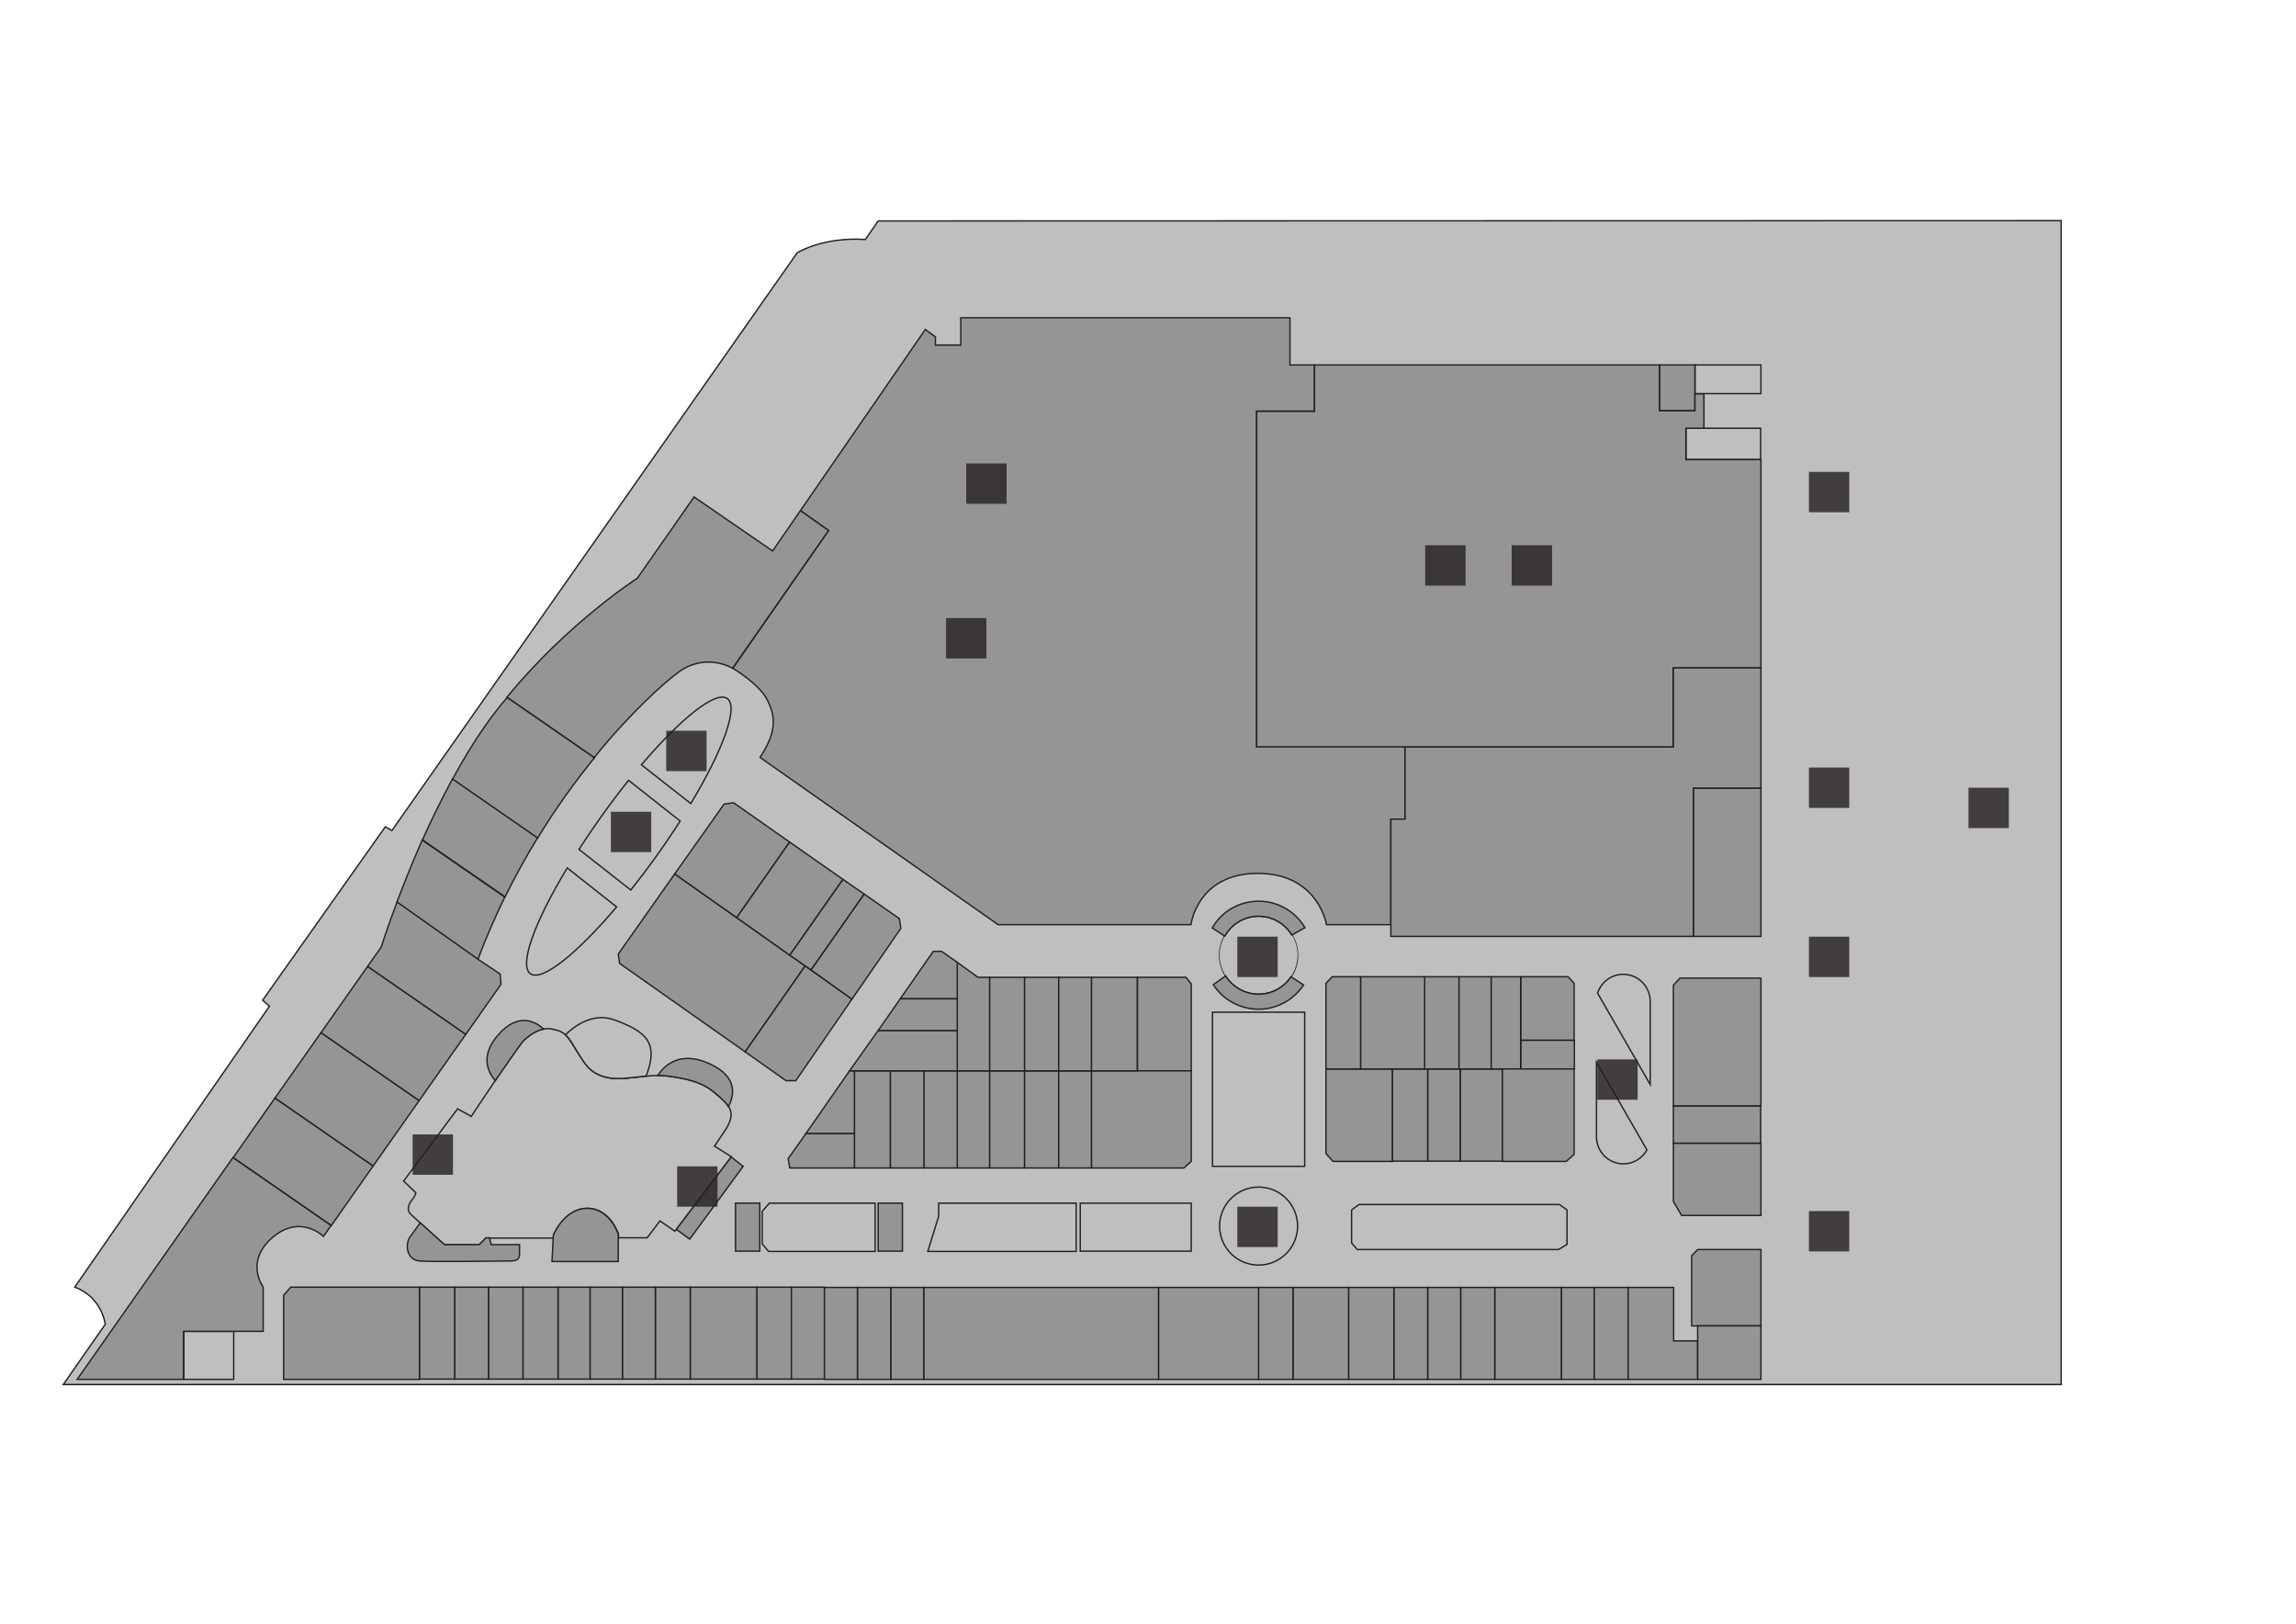 <?xml version="1.0" encoding="utf-8"?>
<!-- Generator: Adobe Illustrator 19.2.0, SVG Export Plug-In . SVG Version: 6.00 Build 0)  -->
<svg version="1.1" id="Layer_1" xmlns="http://www.w3.org/2000/svg" xmlns:xlink="http://www.w3.org/1999/xlink" x="0px" y="0px"
	 viewBox="0 0 841.9 595.3" style="enable-background:new 0 0 841.9 595.3;" xml:space="preserve">
<style type="text/css">
	.st0{display:none;}
	.st1{fill:#BFBFBF;stroke:#231F20;stroke-width:0.5;stroke-miterlimit:10;}
	.st2{fill:#BFBFBF;}
	.st3{fill:#959595;stroke:#231F20;stroke-width:0.5;stroke-miterlimit:10;}
	.st4{opacity:0.8;fill:#231F20;enable-background:new    ;}
</style>
<g id="original">
</g>
<g id="background" class="st0">
</g>
<g id="etc">
	<path class="st1" d="M755.8,80.9v426.7H23.2l15.4-22.1c0,0-1.2-10-11.2-13.6l71.4-103l-2.5-2.2l45-63.6l2.4,1.4L292.3,92.7
		c0,0,9.2-5.9,25-4.9l4.7-6.8L755.8,80.9L755.8,80.9z"/>
	<path class="st1" d="M346.4,172.1l28.2,28.8v8.9l-28.2,27.5c0,0-14.1-11.1-14.1-32.6S346.4,172.1,346.4,172.1z"/>
	<path class="st1" d="M523.1,187.8h48.2v35.6h-4.5c0,0-3.9,17.5-19.6,17.5s-20.5-18.5-20.5-18.5l-3.6,0.1V187.8z"/>
	<polygon class="st1" points="282.1,441.1 279.5,444.1 279.5,456 281.8,458.8 320.9,458.8 320.9,441.1 	"/>
	<polygon class="st1" points="394.6,441.1 344.2,441.1 344.2,445.9 340.2,458.8 394.6,458.8 	"/>
	<path class="st1" d="M262,420.2l3.5-5.2c5.2-7.5,1.7-10-3.2-14.2c-4.8-4.2-10.2-5.3-17.5-6.3s-16,2-22.3,0.5s-8-5-11.2-10
		c-3.2-5-3.7-6.7-8.7-7.7s-8.7,2.5-10.3,3.8c-1.7,1.3-19.5,28.2-19.5,28.2l-5-2.8L148,433l4.5,4.3c0,0-0.2,1.2-1.5,2.7
		s-1.7,3.7-0.8,4.7c0.8,1,12.8,11.7,12.8,11.7h12.7l2.5-2.5h24.7l0.1-1.1c0,0,4-9.8,12.4-9.8s11.4,9.5,11.4,9.5v1.3h10.5l4.7-6.2
		l5.5,3.8l20.7-27.3L262,420.2z"/>
	<path class="st1" d="M194.5,357c4.2,3,17-7.3,31.6-24.5L208,318.2C196,338,190.2,353.9,194.5,357z"/>
	<path class="st1" d="M266.7,256.1c-4.2-3-17,7.2-31.5,24.3l18.1,14.2C265.1,275,270.9,259.2,266.7,256.1z"/>
	<path class="st1" d="M220.5,299.3c-2.9,4.1-5.7,8.2-8.2,12.1l19,14.9c3.1-3.9,6.3-8.1,9.5-12.6c3.1-4.3,6-8.6,8.6-12.7l-18.9-14.9
		C227.1,290.3,223.8,294.7,220.5,299.3z"/>
	<path class="st1" d="M585.4,416.8c0,5.4,4.4,9.9,9.9,9.9c3.7,0,6.9-2.1,8.6-5.1l-18.5-32.2V416.8z"/>
	<path class="st1" d="M605.1,367.1c0-5.4-4.4-9.9-9.9-9.9c-4.4,0-8.1,2.9-9.4,6.9l19.3,33.5V367.1z"/>
	<polygon class="st1" points="495.6,443.6 495.6,455.7 497.7,458.1 571.5,458.1 574.6,456.2 574.6,443.6 571.8,441.6 498.3,441.6 	
		"/>
	<circle class="st1" cx="461.5" cy="449.5" r="14.3"/>
	<circle class="st1" cx="461.5" cy="350.2" r="14.3"/>
	<path class="st2" d="M450.5,344l-1.4-0.9c-1.2,2.1-1.9,4.5-1.9,7.1c0,2.8,0.8,5.3,2.2,7.5l1.4-1h20.6l2,1.3c1.5-2.3,2.4-5,2.4-7.9
		c0-2.7-0.8-5.2-2-7.3l-2,1.1H450.5z"/>
	<rect x="621.5" y="133.8" class="st1" width="24.2" height="10.5"/>
	<rect x="618.2" y="157" class="st1" width="27.4" height="11.5"/>
	<rect x="67.4" y="488.1" class="st1" width="18.3" height="17.6"/>
	<rect x="444.6" y="371.1" class="st1" width="33.8" height="56.5"/>
	<rect x="396.1" y="441.1" class="st1" width="40.7" height="17.6"/>
	<path class="st1" d="M211.3,385c3.2,5,4.8,8.5,11.2,10c4.2,1,9.3,0,14.4-0.5c0.8-1.9,1.4-4,1.7-6c0.9-6.8-2.2-10.6-13.4-14.6
		c-7.7-2.8-14.5,2.2-17.9,5.5C208.7,380.5,209.6,382.2,211.3,385z"/>
</g>
<g id="rooms">
	<path id="r204" class="st3" d="M515.2,300.3v-26.6h-54.4v-123H482v-16.9h-9v-17.3H352.3v10H343v-3l-3.7-2.7l-45.8,66.4l10.3,7.3
		L268.7,245c0,0,9.7,5.7,12.7,11.7s3.5,11.5-2.7,21L366,339h70.7c0,0,2.3-18.8,24.5-18.8s25.2,18.8,25.2,18.8H510v-38.7H515.2z"/>
	<polygon id="r203" class="st3" points="613.5,244.8 613.5,273.8 515.2,273.8 515.2,300.3 510,300.3 510,339 510,343.3 621,343.3 
		621,289 645.7,289 645.7,244.8 	"/>
	<rect x="621" y="289" class="st3" width="24.7" height="54.3"/>
	<path id="k203" class="st3" d="M179.5,453.8h-1.3l-2.5,2.5H163c0,0-5.1-4.5-8.9-8c-1.2,1.6-2.7,3.7-3.7,5.1
		c-1.9,2.6-1.5,8.5,3.5,8.9s30.9,0,33.1,0s3.5-0.5,3.5-2.5s0-3.5,0-3.5h-10.4L179.5,453.8z"/>
	<path id="k204" class="st3" d="M202.4,462.5h24.3v-10c0,0-3-9.5-11.4-9.5s-12.4,9.8-12.4,9.8L202.4,462.5z"/>
	<polygon class="st3" points="248,450.7 252.9,454.3 272.5,427.6 268.1,424.2 	"/>
	<path id="k201" class="st3" d="M192.3,381.2c1.3-1,3.7-3.3,7.1-3.9c-3.4-3.1-9.6-6.1-16.8,2.2c-6.3,7.3-4.1,13-1,16.7
		C186.4,389.2,191.5,381.8,192.3,381.2z"/>
	<path id="k202" class="st3" d="M244.8,394.5c7.3,1,12.7,2.2,17.5,6.3c2,1.8,3.8,3.2,4.8,4.9c2-3.8,3.8-10.8-6.9-15.7
		c-10.9-5-16.7,0.7-19,4.3C242.4,394.3,243.7,394.3,244.8,394.5z"/>
	<path class="st3" d="M461.5,364.5c-5.1,0-9.6-2.7-12.1-6.7l-4.5,3.2c3.5,5.4,9.6,9,16.6,9c6.9,0,13-3.6,16.5-8.9l-4.6-3
		C470.9,361.9,466.5,364.5,461.5,364.5z"/>
	<path class="st3" d="M461.5,335.9c5.2,0,9.7,2.8,12.2,6.9l4.8-2.7c-3.4-5.8-9.8-9.7-17-9.7c-7.3,0-13.6,3.9-17,9.8l4.6,3
		C451.6,338.8,456.2,335.9,461.5,335.9z"/>
	<rect x="608.5" y="133.8" class="st3" width="13" height="16.8"/>
	<polygon id="r201" class="st3" points="621.5,144.4 621.5,150.6 608.5,150.6 608.5,133.8 482,133.8 482,150.8 460.8,150.8 
		460.8,273.8 613.5,273.8 613.5,244.8 645.7,244.8 645.7,168.5 618.2,168.5 618.2,157 624.8,157 624.8,144.4 	"/>
	<polygon id="r245" class="st3" points="613.6,440.5 616.6,445.6 645.7,445.6 645.7,419.1 613.6,419.1 	"/>
	<polygon id="r247" class="st3" points="645.7,358.6 616,358.6 613.6,361.2 613.6,405.5 645.7,405.5 	"/>
	<rect id="r246" x="613.6" y="405.5" class="st3" width="32" height="13.6"/>
	<rect id="r224" x="277.5" y="471.9" class="st3" width="12.7" height="33.7"/>
	<rect id="r223" x="253.1" y="471.9" class="st3" width="24.4" height="33.7"/>
	<rect id="r225" x="290.2" y="471.9" class="st3" width="12.1" height="33.7"/>
	<rect id="r227" x="314.4" y="472" class="st3" width="12.3" height="33.7"/>
	<rect id="r222" x="240.3" y="471.9" class="st3" width="12.8" height="33.7"/>
	<rect id="r228" x="326.7" y="472" class="st3" width="12.1" height="33.7"/>
	<rect id="r226" x="302.3" y="472" class="st3" width="12.1" height="33.7"/>
	<rect id="r216" x="166.7" y="471.9" class="st3" width="12.5" height="33.7"/>
	<rect id="r215" x="153.8" y="471.9" class="st3" width="12.9" height="33.7"/>
	<rect id="r217" x="179.2" y="471.9" class="st3" width="12.6" height="33.7"/>
	<rect id="r219" x="204.6" y="471.9" class="st3" width="11.8" height="33.7"/>
	<rect id="r218" x="191.8" y="471.9" class="st3" width="12.8" height="33.7"/>
	<rect id="r220" x="216.4" y="471.9" class="st3" width="11.9" height="33.7"/>
	<rect id="r221" x="228.3" y="471.9" class="st3" width="12" height="33.7"/>
	<polygon id="r214" class="st3" points="106.6,471.9 104,474.9 104,505.7 153.8,505.7 153.8,471.9 	"/>
	<rect id="r241" x="572.5" y="472" class="st3" width="12.1" height="33.7"/>
	<rect id="r242" x="584.6" y="472" class="st3" width="12.4" height="33.7"/>
	<rect id="r240" x="548.1" y="472" class="st3" width="24.4" height="33.7"/>
	<rect id="r239" x="535.6" y="472" class="st3" width="12.5" height="33.7"/>
	<rect id="r238" x="523.5" y="472" class="st3" width="12.1" height="33.7"/>
	<polygon id="r244" class="st3" points="645.7,458.1 622.5,458.1 620.3,460.4 620.3,486.1 622.5,486.1 645.7,486.1 	"/>
	<polygon id="r243" class="st3" points="613.7,491.6 613.7,472 597,472 597,505.7 622.5,505.7 622.5,491.6 	"/>
	<rect id="r233" x="424.8" y="472" class="st3" width="36.8" height="33.7"/>
	<polygon id="r229-232" class="st3" points="338.8,472 338.8,505.7 424.8,505.7 424.8,472 	"/>
	<rect id="r237" x="511.1" y="472" class="st3" width="12.4" height="33.7"/>
	<rect id="r236" x="494.5" y="472" class="st3" width="16.6" height="33.7"/>
	<rect id="r235" x="474.1" y="472" class="st3" width="20.4" height="33.7"/>
	<rect id="r234" x="461.5" y="472" class="st3" width="12.6" height="33.7"/>
	<rect id="r256" x="523.5" y="391.9" class="st3" width="12" height="33.8"/>
	<polygon id="r258" class="st3" points="486.2,391.9 486.2,422.9 488.8,425.8 510.6,425.8 510.6,391.9 	"/>
	<rect id="r257" x="510.6" y="391.9" class="st3" width="12.9" height="33.8"/>
	<rect id="r255" x="535.5" y="391.9" class="st3" width="15.4" height="33.8"/>
	<rect id="r251" x="522.3" y="358.1" class="st3" width="12.7" height="33.8"/>
	<rect id="r252" x="498.9" y="358.1" class="st3" width="23.5" height="33.8"/>
	<polygon id="r253" class="st3" points="488.5,358.1 486.2,360.5 486.2,391.9 498.9,391.9 498.9,358.1 	"/>
	<rect id="r250" x="535" y="358.1" class="st3" width="11.8" height="33.8"/>
	<rect id="r249" x="546.8" y="358.1" class="st3" width="10.8" height="33.8"/>
	<polygon id="r248" class="st3" points="577.2,360.5 575,358.1 557.7,358.1 557.7,381.4 577.2,381.4 	"/>
	<rect id="big-mac" x="557.7" y="381.4" class="st3" width="19.6" height="10.5"/>
	<polygon id="r254" class="st3" points="550.9,391.9 550.9,425.8 574.3,425.8 577.2,423.2 577.2,391.9 	"/>
	<polygon id="r259" class="st3" points="436.8,360.7 434.9,358.3 417.1,358.3 417.1,392.6 436.8,392.6 	"/>
	<rect id="r270" x="313.3" y="392.6" class="st3" width="13.2" height="35.6"/>
	<rect id="r273" x="351" y="392.6" class="st3" width="11.9" height="35.6"/>
	<rect id="r272" x="338.8" y="392.6" class="st3" width="12.2" height="35.6"/>
	<rect id="r274" x="362.9" y="392.6" class="st3" width="12.8" height="35.6"/>
	<rect id="r275" x="375.7" y="392.6" class="st3" width="12.6" height="35.6"/>
	<polygon id="r277" class="st3" points="400.2,392.6 400.2,428.2 434.1,428.2 436.8,425.8 436.8,392.6 	"/>
	<rect id="r276" x="388.2" y="392.6" class="st3" width="12" height="35.6"/>
	<rect id="r271" x="326.5" y="392.6" class="st3" width="12.3" height="35.6"/>
	<polygon id="r268" class="st3" points="313.3,392.6 311.5,392.6 295.5,415.6 313.3,415.6 	"/>
	<polygon id="r269" class="st3" points="295.5,415.6 289,424.8 289.6,428.2 313.3,428.2 313.3,415.6 	"/>
	<polygon id="r264" class="st3" points="358.6,358.3 351,352.8 351,392.6 362.9,392.6 362.9,358.3 	"/>
	<rect id="r263" x="362.9" y="358.3" class="st3" width="12.8" height="34.3"/>
	<polygon id="r267" class="st3" points="311.5,392.6 351,392.6 351,377.8 322,377.8 	"/>
	<polygon id="r265" class="st3" points="351,352.8 345.3,348.8 342.2,348.8 330.1,366.2 351,366.2 	"/>
	<polygon id="r266" class="st3" points="330.1,366.2 322,377.8 351,377.8 351,366.2 	"/>
	<rect id="r260" x="400.2" y="358.3" class="st3" width="16.8" height="34.3"/>
	<rect id="r262" x="375.7" y="358.3" class="st3" width="12.6" height="34.3"/>
	<rect id="r261" x="388.2" y="358.3" class="st3" width="12" height="34.3"/>
	<polygon id="r283" class="st3" points="295.2,354.1 273.2,385.6 288.2,396.2 291.8,396.2 312.4,366.3 	"/>
	<polygon id="r282" class="st3" points="247.4,320.4 226.7,349.8 227.2,353.2 273.2,385.6 295.2,354.1 	"/>
	<polygon id="r280" class="st3" points="289.5,308.7 270.1,336.4 289.6,350.2 309.1,322.4 	"/>
	<polygon id="r281" class="st3" points="269,294.3 265.5,294.8 247.4,320.4 270.1,336.4 289.5,308.7 	"/>
	<polygon id="r279" class="st3" points="309.1,322.4 289.6,350.2 297.4,355.6 316.9,327.8 	"/>
	<polygon id="r278" class="st3" points="330.3,340.4 329.8,336.8 316.9,327.8 297.4,355.6 312.4,366.3 	"/>
	<polygon id="r211" class="st3" points="100.8,402.6 136.8,427.5 153.7,403.5 117.7,378.6 	"/>
	<polygon id="r212" class="st3" points="85.5,424.4 121.5,449.3 136.8,427.5 100.8,402.6 	"/>
	<polygon id="r210" class="st3" points="117.7,378.6 153.7,403.5 170.8,379.2 134.8,354.3 	"/>
	<path id="r213" class="st3" d="M28.3,505.7h39v-17.6h18.3h10.9v-16.3c0,0-6.9-9.2,3.4-18.1c10.3-8.8,18.7-0.4,18.7-0.4l2.8-4
		l-36-24.9L28.3,505.7z"/>
	<path id="r208" class="st3" d="M145.5,330.8l29.7,21c3-8,6.4-15.7,9.9-22.9l-30.3-20.9C151.1,316.4,148,324.3,145.5,330.8z"/>
	<path id="r209" class="st3" d="M139.8,347.2l-5,7.1l36,24.9l12.9-18.3l-0.3-3.8l-8.1-5.4l-29.7-21
		C141.8,340.7,139.8,347.2,139.8,347.2z"/>
	<path id="r206" class="st3" d="M178,266c-4.4,6.2-8.4,12.9-12.1,19.7l31.2,21.6c6.9-11.3,14.1-21.2,20.9-29.5l-32-22.1
		C183.2,258.9,180.5,262.4,178,266z"/>
	<path id="r205" class="st3" d="M293.5,187.2L283.3,202l-28.8-19.8L233.7,212c0,0-25.7,16.5-47.8,43.6l32,22.1
		c13.7-16.9,25.9-27.6,30.8-31.2c10.2-7.5,19.9-1.5,19.9-1.5l35.2-50.5L293.5,187.2z"/>
	<path id="r207" class="st3" d="M154.9,307.9l30.3,20.9c3.8-7.7,7.8-14.9,11.9-21.6l-31.2-21.6C161.8,293.2,158.1,300.8,154.9,307.9
		z"/>
	<rect id="k205" x="269.7" y="441.1" class="st3" width="8.9" height="17.6"/>
	<rect id="k206" x="322" y="441.1" class="st3" width="8.9" height="17.6"/>
</g>
<g id="signs">
	<polygon id="toilet" class="st3" points="645.7,486.1 622.5,486.1 622.5,491.6 622.5,505.7 645.7,505.7 	"/>
	<rect id="parking" x="721.8" y="288.8" class="st4" width="14.8" height="14.8"/>
	<g id="escalator">
		<rect id="escalator11" x="585.7" y="388.4" class="st4" width="14.8" height="14.8"/>
		<rect id="escalator10" x="453.7" y="442.4" class="st4" width="14.8" height="14.8"/>
		<rect id="escalator09" x="453.7" y="343.4" class="st4" width="14.8" height="14.8"/>
		<rect id="escalator08" x="522.6" y="199.9" class="st4" width="14.8" height="14.8"/>
		<rect id="escalator07" x="346.9" y="226.6" class="st4" width="14.8" height="14.8"/>
		<rect id="escalator06" x="354.3" y="169.9" class="st4" width="14.8" height="14.8"/>
		<rect id="escalator05" x="244.3" y="267.9" class="st4" width="14.8" height="14.8"/>
		<rect id="escalator04" x="224" y="297.6" class="st4" width="14.8" height="14.8"/>
		<rect id="escalator03" x="248.3" y="427.6" class="st4" width="14.8" height="14.8"/>
		<rect id="escalator02" x="151.3" y="415.9" class="st4" width="14.8" height="14.8"/>
		<rect id="escalator01" x="554.3" y="199.9" class="st4" width="14.8" height="14.8"/>
	</g>
	<g id="entrance">
		<rect id="entrance04" x="663.3" y="281.4" class="st4" width="14.8" height="14.8"/>
		<rect id="entrance03" x="663.3" y="173" class="st4" width="14.8" height="14.8"/>
		<rect id="entrance02" x="663.3" y="343.4" class="st4" width="14.8" height="14.8"/>
		<rect id="entrance01" x="663.3" y="444" class="st4" width="14.8" height="14.8"/>
	</g>
</g>
</svg>
